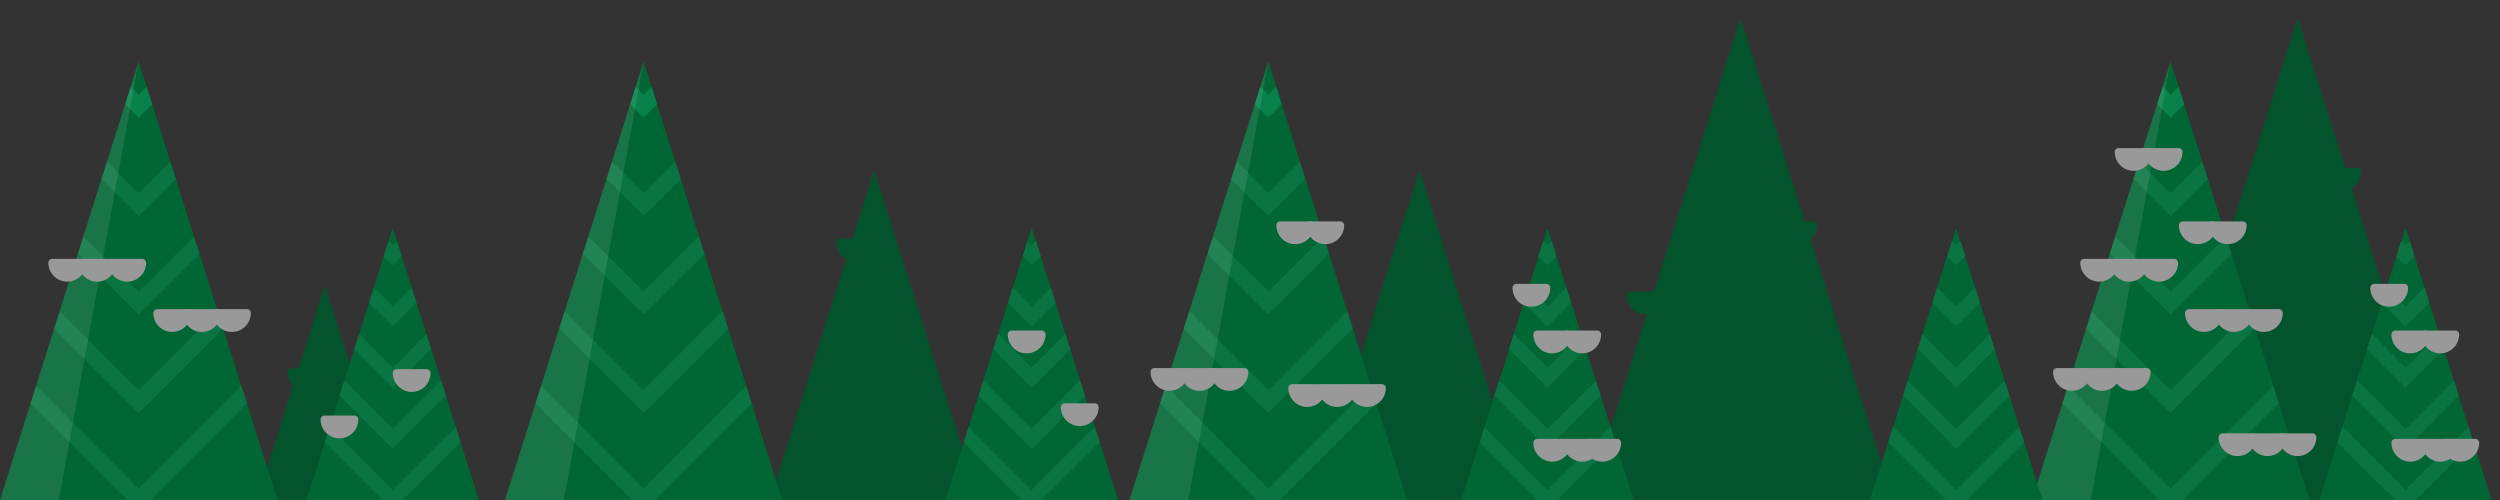 <svg xmlns="http://www.w3.org/2000/svg" viewBox="0 0 900 180"><rect x="0" y="0" width="900" height="180" fill="#333333" stroke="none"/><style>.st0{fill:#03542c}.st1{fill:#063}.st2{fill:none}.st3{fill:#0a7542}.st4{fill:#07824a}.st5{opacity:.1;fill:#fff}.st6{fill:#999}</style><g id="mc-trees"><path class="st0" d="M827.2 6.5L772.3 180h109.8zm-200.6 0L571.7 180h109.8zM511 61.3L473.4 180h75.1zm-196.3 0L277.2 180h75.1zm-197.8 41.5L92.5 180h48.9z"/><path class="st1" d="M781.4 22.2L731.5 180h99.9z"/><path class="st2" d="M770 58.2l6.6-20.7 4.8 4.9 4.9-4.9 6.5 20.7-11.4 11.3zM831.4 180h-45.8l34.7-34.8zM753 112l6.5-20.6 21.9 21.8 21.9-21.8 6.5 20.6-28.4 28.4zm25.6-80.8l2.8-9 2.9 9-2.9 2.9z"/><path class="st2" d="M761.5 85.1l6.6-20.7 13.3 13.4 13.4-13.4 6.5 20.7-19.9 19.9zm15.8 94.9h-45.8l11-34.8zm-32.8-41.1l6.5-20.6 30.4 30.4 30.4-30.4 6.6 20.6-37 37z"/><path class="st3" d="M759.5 91.4l2-6.3 19.9 19.9 19.9-19.9 2 6.3-21.9 21.8z"/><path class="st3" d="M751 118.3l2-6.3 28.4 28.4 28.4-28.4 2 6.3-30.4 30.4z"/><path class="st3" d="M744.5 138.9l36.9 37 37-37 1.9 6.3-34.7 34.8h-8.3l-34.8-34.8z"/><path class="st4" d="M776.6 37.5l2-6.3 2.8 2.9 2.9-2.9 2 6.3-4.9 4.9z"/><path class="st3" d="M768.1 64.4l1.9-6.2 11.4 11.3 11.4-11.3 2 6.2-13.4 13.4z"/><path class="st5" d="M781.4 22.2L752.7 180h-21.2z"/><path class="st6" d="M810.9 157.4c0 3-2.4 5.4-5.4 5.4-3 0-5.4-2.4-5.4-5.4h10.8z"/><path class="st6" d="M798.7 157.4c0-.8.6-1.4 1.4-1.4h10.8c.8 0 1.4.6 1.4 1.4 0 3.8-3.1 6.8-6.8 6.8s-6.8-3.1-6.8-6.8zm3.2 1.4c.6 1.5 2 2.5 3.7 2.5s3.1-1 3.7-2.5h-7.4z"/><path class="st6" d="M821.7 157.4c0 3-2.4 5.4-5.4 5.4-3 0-5.4-2.4-5.4-5.4h10.8z"/><path class="st6" d="M809.5 157.4c0-.8.6-1.4 1.4-1.4h10.8c.8 0 1.4.6 1.4 1.4 0 3.8-3.1 6.8-6.8 6.8s-6.8-3.1-6.8-6.8zm3.2 1.4c.6 1.5 2 2.5 3.7 2.5s3.1-1 3.7-2.5h-7.4z"/><path class="st6" d="M832.5 157.4c0 3-2.4 5.4-5.4 5.4s-5.4-2.4-5.4-5.4h10.8z"/><path class="st6" d="M820.3 157.4c0-.8.6-1.4 1.4-1.4h10.8c.8 0 1.4.6 1.4 1.4 0 3.8-3.1 6.8-6.8 6.8s-6.8-3.1-6.8-6.8zm3.1 1.4c.6 1.5 2 2.5 3.7 2.5s3.1-1 3.7-2.5h-7.4zm-72.1-24.9c0 3-2.4 5.4-5.4 5.4-3 0-5.4-2.4-5.4-5.4h10.8z"/><path class="st6" d="M739.1 133.9c0-.8.6-1.4 1.4-1.4h10.8c.8 0 1.4.6 1.4 1.4 0 3.8-3.1 6.8-6.8 6.8s-6.8-3.1-6.8-6.8zm3.2 1.4c.6 1.5 2 2.5 3.7 2.5s3.1-1 3.7-2.5h-7.4z"/><path class="st6" d="M762.1 133.9c0 3-2.4 5.4-5.4 5.4-3 0-5.4-2.4-5.4-5.4h10.8z"/><path class="st6" d="M749.9 133.9c0-.8.6-1.4 1.4-1.4h10.8c.8 0 1.4.6 1.4 1.4 0 3.8-3.1 6.8-6.8 6.8s-6.8-3.1-6.8-6.8zm3.1 1.4c.6 1.5 2 2.5 3.7 2.5 1.7 0 3.1-1 3.7-2.5H753z"/><path class="st6" d="M772.9 133.9c0 3-2.4 5.4-5.4 5.4s-5.4-2.4-5.4-5.4h10.8z"/><path class="st6" d="M760.6 133.9c0-.8.6-1.4 1.4-1.4h10.8c.8 0 1.4.6 1.4 1.4 0 3.8-3.1 6.8-6.8 6.8s-6.8-3.1-6.8-6.8zm3.2 1.4c.6 1.5 2 2.5 3.7 2.5s3.1-1 3.7-2.5h-7.4zm35.1-22.6c0 3-2.4 5.4-5.4 5.4-3 0-5.4-2.4-5.4-5.4h10.8z"/><path class="st6" d="M786.6 112.7c0-.8.6-1.4 1.4-1.4h10.8c.8 0 1.4.6 1.4 1.4 0 3.8-3.1 6.8-6.8 6.8s-6.8-3-6.8-6.8zm3.2 1.5c.6 1.5 2 2.5 3.7 2.5s3.1-1 3.7-2.5h-7.4z"/><path class="st6" d="M809.6 112.7c0 3-2.4 5.4-5.4 5.4-3 0-5.4-2.4-5.4-5.4h10.8z"/><path class="st6" d="M797.4 112.7c0-.8.6-1.4 1.4-1.4h10.8c.8 0 1.4.6 1.4 1.4 0 3.8-3.1 6.8-6.8 6.8s-6.8-3-6.8-6.8zm3.2 1.5c.6 1.5 2 2.5 3.7 2.5s3.1-1 3.7-2.5h-7.4z"/><path class="st6" d="M820.4 112.7c0 3-2.4 5.4-5.4 5.4s-5.4-2.4-5.4-5.4h10.8z"/><path class="st6" d="M808.2 112.7c0-.8.6-1.4 1.4-1.4h10.8c.8 0 1.4.6 1.4 1.4 0 3.8-3.1 6.8-6.8 6.8s-6.8-3-6.8-6.8zm3.2 1.5c.6 1.5 2 2.5 3.7 2.5 1.7 0 3.1-1 3.7-2.5h-7.4zm-50.3-19.6c0 3-2.4 5.4-5.4 5.4-3 0-5.4-2.4-5.4-5.4h10.8z"/><path class="st6" d="M748.9 94.6c0-.8.6-1.4 1.4-1.4h10.8c.8 0 1.4.6 1.4 1.4 0 3.8-3.1 6.8-6.8 6.8s-6.8-3-6.8-6.8zm3.2 1.5c.6 1.5 2 2.5 3.7 2.5s3.1-1 3.7-2.5h-7.4z"/><path class="st6" d="M771.9 94.6c0 3-2.4 5.4-5.4 5.4-3 0-5.4-2.4-5.4-5.4h10.8z"/><path class="st6" d="M759.7 94.6c0-.8.6-1.4 1.4-1.4h10.8c.8 0 1.4.6 1.4 1.4 0 3.8-3.1 6.8-6.8 6.8s-6.8-3-6.8-6.8zm3.1 1.5c.6 1.5 2 2.5 3.7 2.5s3.1-1 3.7-2.5h-7.4z"/><path class="st6" d="M782.7 94.6c0 3-2.4 5.4-5.4 5.4s-5.4-2.4-5.4-5.4h10.8z"/><path class="st6" d="M770.5 94.6c0-.8.6-1.4 1.4-1.4h10.8c.8 0 1.4.6 1.4 1.4 0 3.8-3.1 6.8-6.8 6.8s-6.8-3-6.8-6.8zm3.1 1.5c.6 1.5 2 2.5 3.7 2.5 1.7 0 3.1-1 3.7-2.5h-7.4zm23-15c0 3-2.4 5.4-5.4 5.4-3 0-5.4-2.4-5.4-5.4h10.8z"/><path class="st6" d="M784.4 81.1c0-.8.6-1.4 1.4-1.4h10.8c.8 0 1.4.6 1.4 1.4 0 3.8-3.1 6.8-6.8 6.8s-6.8-3-6.8-6.8zm3.1 1.5c.6 1.5 2 2.5 3.7 2.5s3.1-1 3.7-2.5h-7.4z"/><path class="st6" d="M807.4 81.1c0 3-2.4 5.4-5.4 5.4s-5.4-2.4-5.4-5.4h10.8z"/><path class="st6" d="M795.2 81.1c0-.8.6-1.4 1.4-1.4h10.8c.8 0 1.4.6 1.4 1.4 0 3.8-3.1 6.8-6.8 6.8s-6.8-3-6.8-6.8zm3.1 1.5c.6 1.5 2 2.5 3.7 2.5s3.1-1 3.7-2.5h-7.4zm-24.8-27.9c0 3-2.4 5.4-5.4 5.4-3 0-5.4-2.4-5.4-5.4h10.8z"/><path class="st6" d="M761.3 54.7c0-.8.6-1.4 1.4-1.4h10.8c.8 0 1.4.6 1.4 1.4 0 3.8-3.1 6.8-6.8 6.8s-6.8-3-6.8-6.8zm3.2 1.5c.6 1.5 2 2.5 3.7 2.5 1.7 0 3.1-1 3.7-2.5h-7.4z"/><path class="st6" d="M784.3 54.7c0 3-2.4 5.4-5.4 5.4s-5.4-2.4-5.4-5.4h10.8z"/><path class="st6" d="M772.1 54.7c0-.8.6-1.4 1.4-1.4h10.8c.8 0 1.4.6 1.4 1.4 0 3.8-3.1 6.8-6.8 6.8s-6.8-3-6.8-6.8zm3.2 1.5c.6 1.5 2 2.5 3.7 2.5s3.1-1 3.7-2.5h-7.4z"/><path class="st1" d="M456.6 22.2l-50 157.8h99.9z"/><path class="st2" d="M445.2 58.2l6.5-20.7 4.9 4.9 4.8-4.9 6.5 20.7-11.3 11.3zM506.5 180h-45.8l34.8-34.8zm-78.4-68l6.6-20.6 21.9 21.8 21.8-21.8L485 112l-28.4 28.4zm25.6-80.8l2.9-9 2.8 9-2.8 2.9z"/><path class="st2" d="M436.7 85.1l6.5-20.7 13.4 13.4 13.3-13.4 6.5 20.7-19.8 19.9zm15.7 94.9h-45.8l11-34.8zm-32.8-41.1l6.6-20.6 30.4 30.4 30.4-30.4 6.5 20.6-36.9 37z"/><path class="st3" d="M434.7 91.4l2-6.3 19.9 19.9 19.8-19.9 2 6.3-21.8 21.8z"/><path class="st3" d="M426.2 118.3l1.9-6.3 28.5 28.4L485 112l2 6.3-30.4 30.4z"/><path class="st3" d="M419.6 138.9l37 37 36.9-37 2 6.3-34.8 34.8h-8.3l-34.8-34.8z"/><path class="st4" d="M451.7 37.5l2-6.3 2.9 2.9 2.8-2.9 2 6.3-4.8 4.9z"/><path class="st3" d="M443.2 64.4l2-6.2 11.4 11.3 11.3-11.3 2 6.2-13.3 13.4z"/><path class="st5" d="M456.6 22.2L427.8 180h-21.2z"/><path class="st6" d="M426.5 133.9c0 3-2.4 5.4-5.4 5.4-3 0-5.4-2.4-5.4-5.4h10.8z"/><path class="st6" d="M414.2 133.9c0-.8.6-1.4 1.4-1.4h10.8c.8 0 1.4.6 1.4 1.4 0 3.8-3.1 6.8-6.8 6.8s-6.8-3.1-6.8-6.8zm3.2 1.4c.6 1.5 2 2.5 3.7 2.5s3.1-1 3.7-2.5h-7.4z"/><path class="st6" d="M437.2 133.9c0 3-2.4 5.4-5.4 5.4-3 0-5.4-2.4-5.4-5.4h10.8z"/><path class="st6" d="M425 133.9c0-.8.6-1.4 1.4-1.4h10.8c.8 0 1.4.6 1.4 1.4 0 3.8-3.1 6.8-6.8 6.8-3.7 0-6.8-3.1-6.8-6.8zm3.2 1.4c.6 1.5 2 2.5 3.7 2.5 1.7 0 3.1-1 3.7-2.5h-7.4z"/><path class="st6" d="M448 133.9c0 3-2.4 5.4-5.4 5.4s-5.4-2.4-5.4-5.4H448z"/><path class="st6" d="M435.8 133.9c0-.8.6-1.4 1.4-1.4H448c.8 0 1.4.6 1.4 1.4 0 3.8-3.1 6.8-6.8 6.8-3.7 0-6.8-3.1-6.8-6.8zm3.2 1.4c.6 1.5 2 2.5 3.7 2.5 1.7 0 3.1-1 3.7-2.5H439zm37 4.4c0 3-2.4 5.4-5.4 5.4-3 0-5.4-2.4-5.4-5.4H476z"/><path class="st6" d="M463.8 139.7c0-.8.6-1.4 1.4-1.4H476c.8 0 1.4.6 1.4 1.4 0 3.8-3.1 6.8-6.8 6.8s-6.8-3-6.8-6.8zm3.1 1.5c.6 1.5 2 2.5 3.7 2.5s3.1-1 3.7-2.5h-7.4z"/><path class="st6" d="M486.8 139.7c0 3-2.4 5.4-5.4 5.4-3 0-5.4-2.4-5.4-5.4h10.8z"/><path class="st6" d="M474.6 139.7c0-.8.6-1.4 1.4-1.4h10.8c.8 0 1.4.6 1.4 1.4 0 3.8-3.1 6.8-6.8 6.8s-6.8-3-6.8-6.8zm3.1 1.5c.6 1.5 2 2.5 3.7 2.5s3.1-1 3.7-2.5h-7.4z"/><path class="st6" d="M497.6 139.7c0 3-2.4 5.4-5.4 5.4s-5.4-2.4-5.4-5.4h10.8z"/><path class="st6" d="M485.3 139.7c0-.8.6-1.4 1.4-1.4h10.8c.8 0 1.4.6 1.4 1.4 0 3.8-3.1 6.8-6.8 6.8s-6.8-3-6.8-6.8zm3.2 1.5c.6 1.5 2 2.5 3.7 2.5 1.7 0 3.1-1 3.7-2.5h-7.4zm-16.8-60.1c0 3-2.4 5.4-5.4 5.4-3 0-5.4-2.4-5.4-5.4h10.8z"/><path class="st6" d="M459.5 81.1c0-.8.6-1.4 1.4-1.4h10.8c.8 0 1.4.6 1.4 1.4 0 3.8-3.1 6.8-6.8 6.8-3.7.1-6.8-3-6.8-6.8zm3.2 1.5c.6 1.5 2 2.5 3.7 2.5 1.7 0 3.1-1 3.7-2.5h-7.4z"/><path class="st6" d="M482.5 81.1c0 3-2.4 5.4-5.4 5.4s-5.4-2.4-5.4-5.4h10.8z"/><path class="st6" d="M470.3 81.1c0-.8.6-1.4 1.4-1.4h10.8c.8 0 1.4.6 1.4 1.4 0 3.8-3.1 6.8-6.8 6.8s-6.8-3-6.8-6.8zm3.2 1.5c.6 1.5 2 2.5 3.7 2.5s3.1-1 3.7-2.5h-7.4z"/><path class="st1" d="M49.9 22.2L0 180h99.9z"/><path class="st2" d="M38.6 58.2l6.5-20.7 4.8 4.9 4.9-4.9 6.5 20.7-11.4 11.3zM99.9 180H54.1l34.8-34.8zm-78.4-68l6.6-20.6 21.8 21.8 21.9-21.8 6.6 20.6-28.5 28.4zm25.6-80.8l2.8-9 2.9 9-2.9 2.9z"/><path class="st2" d="M30 85.1l6.6-20.7 13.3 13.4 13.4-13.4 6.5 20.7L49.9 105zM45.8 180H0l11-34.8zM13 138.9l6.5-20.6 30.4 30.4 30.4-30.4 6.6 20.6-37 37z"/><path class="st3" d="M28.1 91.4l1.9-6.3L49.9 105l19.9-19.9 2 6.3-21.9 21.8z"/><path class="st3" d="M19.5 118.3l2-6.3 28.4 28.4L78.4 112l1.9 6.3-30.4 30.4z"/><path class="st3" d="M13 138.9l36.9 37 37-37 2 6.3L54.1 180h-8.3L11 145.2z"/><path class="st4" d="M45.1 37.5l2-6.3 2.8 2.9 2.9-2.9 2 6.3-4.9 4.9z"/><path class="st3" d="M36.6 64.4l2-6.2 11.3 11.3 11.4-11.3 2 6.2-13.4 13.4z"/><path class="st5" d="M49.9 22.2L21.2 180H0z"/><path class="st6" d="M67.4 112.7c0 3-2.4 5.4-5.4 5.4-3 0-5.4-2.4-5.4-5.4h10.8z"/><path class="st6" d="M55.2 112.7c0-.8.6-1.4 1.4-1.4h10.8c.8 0 1.4.6 1.4 1.4 0 3.8-3.1 6.8-6.8 6.8s-6.8-3-6.8-6.8zm3.1 1.5c.6 1.5 2 2.5 3.7 2.5s3.1-1 3.7-2.5h-7.4z"/><path class="st6" d="M78.2 112.7c0 3-2.4 5.4-5.4 5.4-3 0-5.4-2.4-5.4-5.4h10.8z"/><path class="st6" d="M65.9 112.7c0-.8.6-1.4 1.4-1.4h10.8c.8 0 1.4.6 1.4 1.4 0 3.8-3.1 6.8-6.8 6.8-3.7.1-6.8-3-6.8-6.8zm3.2 1.5c.6 1.5 2 2.5 3.7 2.5 1.7 0 3.1-1 3.7-2.5h-7.4z"/><path class="st6" d="M88.9 112.7c0 3-2.4 5.4-5.4 5.4s-5.4-2.4-5.4-5.4h10.8z"/><path class="st6" d="M76.7 112.7c0-.8.6-1.4 1.4-1.4h10.8c.8 0 1.4.6 1.4 1.4 0 3.8-3.1 6.8-6.8 6.8-3.7.1-6.8-3-6.8-6.8zm3.2 1.5c.6 1.5 2 2.5 3.7 2.5 1.7 0 3.1-1 3.7-2.5h-7.4zM29.6 94.6c0 3-2.4 5.4-5.4 5.4-3 0-5.4-2.4-5.4-5.4h10.8z"/><path class="st6" d="M17.4 94.6c0-.8.6-1.4 1.4-1.4h10.8c.8 0 1.4.6 1.4 1.4 0 3.8-3.1 6.8-6.8 6.8s-6.8-3-6.8-6.8zm3.2 1.5c.6 1.5 2 2.5 3.7 2.5s3.1-1 3.7-2.5h-7.4z"/><path class="st6" d="M40.4 94.6c0 3-2.4 5.4-5.4 5.4-3 0-5.4-2.4-5.4-5.4h10.8z"/><path class="st6" d="M28.2 94.6c0-.8.6-1.4 1.4-1.4h10.8c.8 0 1.4.6 1.4 1.4 0 3.8-3.1 6.8-6.8 6.8-3.7 0-6.8-3-6.8-6.8zm3.2 1.5c.6 1.5 2 2.5 3.7 2.5 1.7 0 3.1-1 3.7-2.5h-7.4z"/><path class="st6" d="M51.2 94.6c0 3-2.4 5.4-5.4 5.4-3 0-5.4-2.4-5.4-5.4h10.8z"/><path class="st6" d="M39 94.6c0-.8.6-1.4 1.4-1.4h10.8c.8 0 1.4.6 1.4 1.4 0 3.8-3.1 6.8-6.8 6.8-3.8 0-6.8-3-6.8-6.8zm3.1 1.5c.6 1.5 2 2.5 3.7 2.5 1.7 0 3.1-1 3.7-2.5h-7.4z"/><path class="st1" d="M231.7 22.2L181.8 180h99.8z"/><path class="st2" d="M220.3 58.2l6.6-20.7 4.8 4.9 4.8-4.9 6.6 20.7-11.4 11.3zM281.6 180h-45.8l34.8-34.8zm-78.3-68l6.5-20.6 21.9 21.8 21.9-21.8 6.5 20.6-28.4 28.4zm25.6-80.8l2.8-9 2.9 9-2.9 2.9z"/><path class="st2" d="M211.8 85.1l6.6-20.7 13.3 13.4 13.4-13.4 6.5 20.7-19.9 19.9zm15.8 94.9h-45.8l11-34.8zm-32.8-41.1l6.5-20.6 30.4 30.4 30.4-30.4 6.5 20.6-36.9 37z"/><path class="st3" d="M209.8 91.4l2-6.3 19.9 19.9 19.9-19.9 2 6.3-21.9 21.8z"/><path class="st3" d="M201.3 118.3l2-6.3 28.4 28.4 28.4-28.4 2 6.3-30.4 30.4z"/><path class="st3" d="M194.8 138.9l36.9 37 36.9-37 2 6.3-34.8 34.8h-8.2l-34.8-34.8z"/><path class="st4" d="M226.9 37.5l2-6.3 2.8 2.9 2.9-2.9 1.9 6.3-4.8 4.9z"/><path class="st3" d="M218.4 64.4l1.9-6.2 11.4 11.3 11.4-11.3 2 6.2-13.4 13.4z"/><path class="st5" d="M231.7 22.2L203 180h-21.2z"/><path class="st1" d="M866 82l-31.1 98H897z"/><path class="st2" d="M859.2 103.5l3.5-11.2 3.3 3.2 3.2-3.2 3.6 11.2-6.8 6.8zm5.2-16.7L866 82l1.5 4.8-1.5 1.5zM848.6 137l3.5-11.3 13.9 13.9 13.8-13.9 3.6 11.3-17.4 17.4z"/><path class="st2" d="M853.9 120.2l3.5-11.2 8.6 8.5 8.5-8.5 3.6 11.2-12.1 12.2zm8.5 59.8h-27.5l6.6-20.8zm34.6 0h-27.4l20.8-20.8zm-53.7-26.3l3.5-11.3 19.2 19.2 19.1-19.2 3.6 11.3-22.7 22.7z"/><path class="st3" d="M852.1 125.7l1.8-5.5 12.1 12.2 12.1-12.2 1.7 5.5-13.8 13.9z"/><path class="st3" d="M846.8 142.4l1.8-5.4 17.4 17.4 17.4-17.4 1.7 5.4-19.1 19.2z"/><path class="st3" d="M843.3 153.7l22.7 22.7 22.7-22.7 1.7 5.5-20.8 20.8h-7.2l-20.9-20.8zm19.4-61.4l1.7-5.5 1.6 1.5 1.5-1.5 1.7 5.5-3.2 3.2zm-5.3 16.7l1.8-5.5 6.8 6.8 6.8-6.8 1.7 5.5-8.5 8.5z"/><path class="st6" d="M873.1 159.4c0 3-2.4 5.4-5.4 5.4-3 0-5.4-2.4-5.4-5.4h10.8z"/><path class="st6" d="M860.9 159.4c0-.8.6-1.4 1.4-1.4h10.8c.8 0 1.4.6 1.4 1.4 0 3.8-3.1 6.8-6.8 6.8s-6.8-3-6.8-6.8zm3.2 1.5c.6 1.5 2 2.5 3.7 2.5s3.1-1 3.7-2.5h-7.4z"/><path class="st6" d="M883.9 159.4c0 3-2.4 5.4-5.4 5.4s-5.4-2.4-5.4-5.4h10.8z"/><path class="st6" d="M871.7 159.4c0-.8.6-1.4 1.4-1.4h10.8c.8 0 1.4.6 1.4 1.4 0 3.8-3.1 6.8-6.8 6.8s-6.8-3-6.8-6.8zm3.2 1.5c.6 1.5 2 2.5 3.7 2.5s3.1-1 3.7-2.5h-7.4z"/><path class="st6" d="M891.2 159.4c0 3-2.4 5.4-5.4 5.4-3 0-5.4-2.4-5.4-5.4h10.8z"/><path class="st6" d="M878.9 159.4c0-.8.6-1.4 1.4-1.4h10.8c.8 0 1.4.6 1.4 1.4 0 3.8-3.1 6.8-6.8 6.8s-6.8-3-6.8-6.8zm3.2 1.5c.6 1.5 2 2.5 3.7 2.5s3.1-1 3.7-2.5h-7.4zm-9-40.5c0 3-2.4 5.4-5.4 5.4-3 0-5.4-2.4-5.4-5.4h10.8z"/><path class="st6" d="M860.9 120.4c0-.8.6-1.4 1.4-1.4h10.8c.8 0 1.4.6 1.4 1.4 0 3.8-3.1 6.8-6.8 6.8-3.7.1-6.8-3-6.8-6.8zm3.2 1.5c.6 1.5 2 2.5 3.7 2.5 1.7 0 3.1-1 3.7-2.5h-7.4z"/><path class="st6" d="M883.9 120.4c0 3-2.4 5.4-5.4 5.4-3 0-5.4-2.4-5.4-5.4h10.8z"/><path class="st6" d="M871.7 120.4c0-.8.6-1.4 1.4-1.4h10.8c.8 0 1.4.6 1.4 1.4 0 3.8-3.1 6.8-6.8 6.8s-6.8-3-6.8-6.8zm3.2 1.5c.6 1.5 2 2.5 3.7 2.5s3.1-1 3.7-2.5h-7.4zm-9.3-18.3c0 3-2.4 5.4-5.4 5.4-3 0-5.4-2.4-5.4-5.4h10.8z"/><path class="st6" d="M853.3 103.6c0-.8.6-1.4 1.4-1.4h10.8c.8 0 1.4.6 1.4 1.4 0 3.8-3.1 6.8-6.8 6.8-3.7.1-6.8-3-6.8-6.8zm3.2 1.5c.6 1.5 2 2.5 3.7 2.5 1.7 0 3.1-1 3.7-2.5h-7.4z"/><path class="st1" d="M557.1 82l-31 98h62z"/><path class="st2" d="M550.3 103.5l3.5-11.2 3.3 3.2 3.2-3.2 3.6 11.2-6.8 6.8zm5.3-16.7l1.5-4.8 1.5 4.8-1.5 1.5zM539.7 137l3.5-11.3 13.9 13.9 13.8-13.9 3.6 11.3-17.4 17.4z"/><path class="st2" d="M545 120.2l3.5-11.2 8.6 8.5 8.5-8.5 3.6 11.2-12.1 12.2zm8.5 59.8h-27.4l6.6-20.8zm34.6 0h-27.4l20.8-20.8zm-53.7-26.3l3.6-11.3 19.1 19.2 19.1-19.2 3.6 11.3-22.7 22.7z"/><path class="st3" d="M543.2 125.7l1.8-5.5 12.1 12.2 12.1-12.2 1.7 5.5-13.8 13.9z"/><path class="st3" d="M538 142.4l1.7-5.4 17.4 17.4 17.4-17.4 1.7 5.4-19.1 19.2z"/><path class="st3" d="M534.4 153.7l22.7 22.7 22.7-22.7 1.7 5.5-20.8 20.8h-7.2l-20.8-20.8zm19.4-61.4l1.8-5.5 1.5 1.5 1.5-1.5 1.7 5.5-3.2 3.2zm-5.3 16.7l1.8-5.5 6.8 6.8 6.8-6.8 1.7 5.5-8.5 8.5z"/><path class="st6" d="M564.3 159.4c0 3-2.4 5.4-5.4 5.4-3 0-5.4-2.4-5.4-5.4h10.8z"/><path class="st6" d="M552 159.4c0-.8.6-1.4 1.4-1.4h10.8c.8 0 1.4.6 1.4 1.4 0 3.8-3.1 6.8-6.8 6.8s-6.8-3-6.8-6.8zm3.2 1.5c.6 1.5 2 2.5 3.7 2.5s3.1-1 3.7-2.5h-7.4z"/><path class="st6" d="M575 159.4c0 3-2.4 5.4-5.4 5.4s-5.4-2.4-5.4-5.4H575z"/><path class="st6" d="M562.8 159.4c0-.8.6-1.4 1.4-1.4H575c.8 0 1.4.6 1.4 1.4 0 3.8-3.1 6.8-6.8 6.8s-6.8-3-6.8-6.8zm3.2 1.5c.6 1.5 2 2.5 3.7 2.5s3.1-1 3.7-2.5H566z"/><path class="st6" d="M582.3 159.4c0 3-2.4 5.4-5.4 5.4-3 0-5.4-2.4-5.4-5.4h10.8z"/><path class="st6" d="M570 159.4c0-.8.6-1.4 1.4-1.4h10.8c.8 0 1.4.6 1.4 1.4 0 3.8-3.1 6.8-6.8 6.8s-6.8-3-6.8-6.8zm3.2 1.5c.6 1.5 2 2.5 3.7 2.5s3.1-1 3.7-2.5h-7.4zm-8.9-40.5c0 3-2.4 5.4-5.4 5.4-3 0-5.4-2.4-5.4-5.4h10.8z"/><path class="st6" d="M552 120.4c0-.8.6-1.4 1.4-1.4h10.8c.8 0 1.4.6 1.4 1.4 0 3.8-3.1 6.8-6.8 6.8-3.7.1-6.8-3-6.8-6.8zm3.2 1.5c.6 1.5 2 2.5 3.7 2.5 1.7 0 3.1-1 3.7-2.5h-7.4z"/><path class="st6" d="M575 120.4c0 3-2.4 5.4-5.4 5.4-3 0-5.4-2.4-5.4-5.4H575z"/><path class="st6" d="M562.8 120.4c0-.8.6-1.4 1.4-1.4H575c.8 0 1.4.6 1.4 1.4 0 3.8-3.1 6.8-6.8 6.8s-6.8-3-6.8-6.8zm3.2 1.5c.6 1.5 2 2.5 3.7 2.5s3.1-1 3.7-2.5H566zm-9.3-18.3c0 3-2.4 5.4-5.4 5.4-3 0-5.4-2.4-5.4-5.4h10.8z"/><path class="st6" d="M544.5 103.6c0-.8.6-1.4 1.4-1.4h10.8c.8 0 1.4.6 1.4 1.4 0 3.8-3.1 6.8-6.8 6.8-3.8.1-6.8-3-6.8-6.8zm3.1 1.5c.6 1.5 2 2.5 3.7 2.5 1.7 0 3.1-1 3.7-2.5h-7.4z"/><path class="st1" d="M141.4 82l-31 98h62z"/><path class="st2" d="M134.6 103.5l3.5-11.2 3.3 3.2 3.2-3.2 3.6 11.2-6.8 6.8zm5.3-16.7l1.5-4.8 1.5 4.8-1.5 1.5zM124 137l3.5-11.3 13.9 13.9 13.8-13.9 3.6 11.3-17.4 17.4z"/><path class="st2" d="M129.3 120.2l3.5-11.2 8.6 8.5 8.5-8.5 3.6 11.2-12.1 12.2zm8.5 59.8h-27.4l6.5-20.8zm34.6 0H145l20.8-20.8zm-53.7-26.3l3.5-11.3 19.2 19.2 19.1-19.2 3.6 11.3-22.7 22.7z"/><path class="st3" d="M127.5 125.7l1.8-5.5 12.1 12.2 12.1-12.2 1.7 5.5-13.8 13.9z"/><path class="st3" d="M122.2 142.4l1.8-5.4 17.4 17.4 17.4-17.4 1.7 5.4-19.1 19.2z"/><path class="st3" d="M118.7 153.7l22.7 22.7 22.7-22.7 1.7 5.5L145 180h-7.2l-20.9-20.8zm19.4-61.4l1.8-5.5 1.5 1.5 1.5-1.5 1.7 5.5-3.2 3.2zm-5.3 16.7l1.8-5.5 6.8 6.8 6.8-6.8 1.7 5.5-8.5 8.5z"/><path class="st6" d="M127.6 151c0 3-2.4 5.4-5.4 5.4s-5.4-2.4-5.4-5.4h10.8z"/><path class="st6" d="M115.4 151c0-.8.6-1.4 1.4-1.4h10.8c.8 0 1.4.6 1.4 1.4 0 3.8-3.1 6.8-6.8 6.8s-6.8-3-6.8-6.8zm3.2 1.4c.6 1.5 2 2.5 3.7 2.5s3.1-1 3.7-2.5h-7.4zm35-18.1c0 3-2.4 5.4-5.4 5.4-3 0-5.4-2.4-5.4-5.4h10.8z"/><path class="st6" d="M141.4 134.3c0-.8.6-1.4 1.4-1.4h10.8c.8 0 1.4.6 1.4 1.4 0 3.8-3.1 6.8-6.8 6.8s-6.8-3.1-6.8-6.8zm3.1 1.4c.6 1.5 2 2.5 3.7 2.5s3.1-1 3.7-2.5h-7.4z"/><path class="st1" d="M704.2 82l31.1 98h-62.1z"/><path class="st2" d="M711 103.5l-3.5-11.2-3.3 3.2-3.2-3.2-3.6 11.2 6.8 6.8zm-5.2-16.7l-1.6-4.8-1.5 4.8 1.5 1.5zm15.8 50.2l-3.5-11.3-13.9 13.9-13.8-13.9-3.6 11.3 17.4 17.4z"/><path class="st2" d="M716.3 120.2l-3.5-11.2-8.6 8.5-8.5-8.5-3.6 11.2 12.1 12.2zm-8.5 59.8h27.5l-6.6-20.8zm-34.6 0h27.4l-20.8-20.8zm53.7-26.3l-3.5-11.3-19.2 19.2-19.1-19.2-3.6 11.3 22.7 22.7z"/><path class="st3" d="M718.1 125.7l-1.8-5.5-12.1 12.2-12.1-12.2-1.7 5.5 13.8 13.9z"/><path class="st3" d="M723.4 142.4l-1.8-5.4-17.4 17.4-17.4-17.4-1.7 5.4 19.1 19.2z"/><path class="st3" d="M726.9 153.7l-22.7 22.7-22.7-22.7-1.7 5.5 20.8 20.8h7.2l20.9-20.8zm-19.4-61.4l-1.7-5.5-1.6 1.5-1.5-1.5-1.7 5.5 3.2 3.2zm5.3 16.7l-1.8-5.5-6.8 6.8-6.8-6.8-1.7 5.5 8.5 8.5z"/><path class="st1" d="M371.4 82l31.1 98h-62.1z"/><path class="st2" d="M378.3 103.5l-3.6-11.2-3.3 3.2-3.2-3.2-3.6 11.2 6.8 6.8zM373 86.8l-1.6-4.8-1.5 4.8 1.5 1.5zm15.8 50.2l-3.5-11.3-13.9 13.9-13.8-13.9L354 137l17.4 17.4z"/><path class="st2" d="M383.6 120.2L380 109l-8.6 8.5-8.5-8.5-3.6 11.2 12.1 12.2zM375 180h27.5l-6.6-20.8zm-34.6 0h27.4L347 159.2zm53.7-26.3l-3.5-11.3-19.2 19.2-19.1-19.2-3.6 11.3 22.7 22.7z"/><path class="st3" d="M385.3 125.7l-1.7-5.5-12.2 12.2-12.1-12.2-1.7 5.5 13.8 13.9z"/><path class="st3" d="M390.6 142.4l-1.8-5.4-17.4 17.4L354 137l-1.7 5.4 19.1 19.2z"/><path class="st3" d="M394.1 153.7l-22.7 22.7-22.7-22.7-1.7 5.5 20.8 20.8h7.2l20.9-20.8zm-19.4-61.4l-1.7-5.5-1.6 1.5-1.5-1.5-1.7 5.5 3.2 3.2zM380 109l-1.7-5.5-6.9 6.8-6.8-6.8-1.7 5.5 8.5 8.5z"/><path class="st6" d="M383.4 146.6c0 3 2.4 5.4 5.4 5.4 3 0 5.4-2.4 5.4-5.4h-10.8z"/><path class="st6" d="M381.9 146.6c0-.8.6-1.4 1.4-1.4h10.8c.8 0 1.4.6 1.4 1.4 0 3.8-3.1 6.8-6.8 6.8-3.7 0-6.8-3.1-6.8-6.8zm3.2 1.4c.6 1.5 2 2.5 3.7 2.5 1.7 0 3.1-1 3.7-2.5h-7.4z"/><path class="st0" d="M837.9 61.8c0 3 2.4 5.4 5.4 5.4 3 0 5.4-2.4 5.4-5.4h-10.8z"/><path class="st0" d="M836.4 61.8c0-.8.6-1.4 1.4-1.4h10.8c.8 0 1.4.6 1.4 1.4 0 3.8-3.1 6.8-6.8 6.8-3.7 0-6.8-3.1-6.8-6.8zm3.2 1.4c.6 1.5 2 2.5 3.7 2.5 1.7 0 3.1-1 3.7-2.5h-7.4zM587 106.3c0 3 2.4 5.4 5.4 5.4 3 0 5.4-2.4 5.4-5.4H587z"/><path class="st0" d="M585.6 106.3c0-.8.6-1.4 1.4-1.4h10.8c.8 0 1.4.6 1.4 1.4 0 3.8-3.1 6.8-6.8 6.8-3.8.1-6.8-3-6.8-6.8zm3.1 1.5c.6 1.5 2 2.5 3.7 2.5 1.7 0 3.1-1 3.7-2.5h-7.4zM642 81.1c0 3 2.4 5.4 5.4 5.4 3 0 5.4-2.4 5.4-5.4H642z"/><path class="st0" d="M640.5 81.1c0-.8.6-1.4 1.4-1.4h10.8c.8 0 1.4.6 1.4 1.4 0 3.8-3.1 6.8-6.8 6.8-3.7.1-6.8-3-6.8-6.8zm3.2 1.5c.6 1.5 2 2.5 3.7 2.5 1.7 0 3.1-1 3.7-2.5h-7.4zm-341.2 4.7c0 3 2.4 5.4 5.4 5.4 3 0 5.4-2.4 5.4-5.4h-10.8z"/><path class="st0" d="M301.1 87.3c0-.8.6-1.4 1.4-1.4h10.8c.8 0 1.4.6 1.4 1.4 0 3.8-3.1 6.8-6.8 6.8-3.8 0-6.8-3-6.8-6.8zm3.1 1.5c.6 1.5 2 2.5 3.7 2.5 1.7 0 3.1-1 3.7-2.5h-7.4zM105 133.9c0 3 2.4 5.4 5.4 5.4 3 0 5.4-2.4 5.4-5.4H105z"/><path class="st0" d="M103.5 133.9c0-.8.6-1.4 1.4-1.4h10.8c.8 0 1.4.6 1.4 1.4 0 3.8-3.1 6.8-6.8 6.8-3.7 0-6.8-3.1-6.8-6.8zm3.2 1.4c.6 1.5 2 2.5 3.7 2.5 1.7 0 3.1-1 3.7-2.5h-7.4z"/><path class="st6" d="M364.3 120.4c0 3 2.4 5.4 5.4 5.4 3 0 5.4-2.4 5.4-5.4h-10.8z"/><path class="st6" d="M362.8 120.4c0-.8.6-1.4 1.4-1.4H375c.8 0 1.4.6 1.4 1.4 0 3.8-3.1 6.8-6.8 6.8-3.7.1-6.8-3-6.8-6.8zm3.2 1.5c.6 1.5 2 2.5 3.7 2.5 1.7 0 3.1-1 3.7-2.5H366z"/></g></svg>